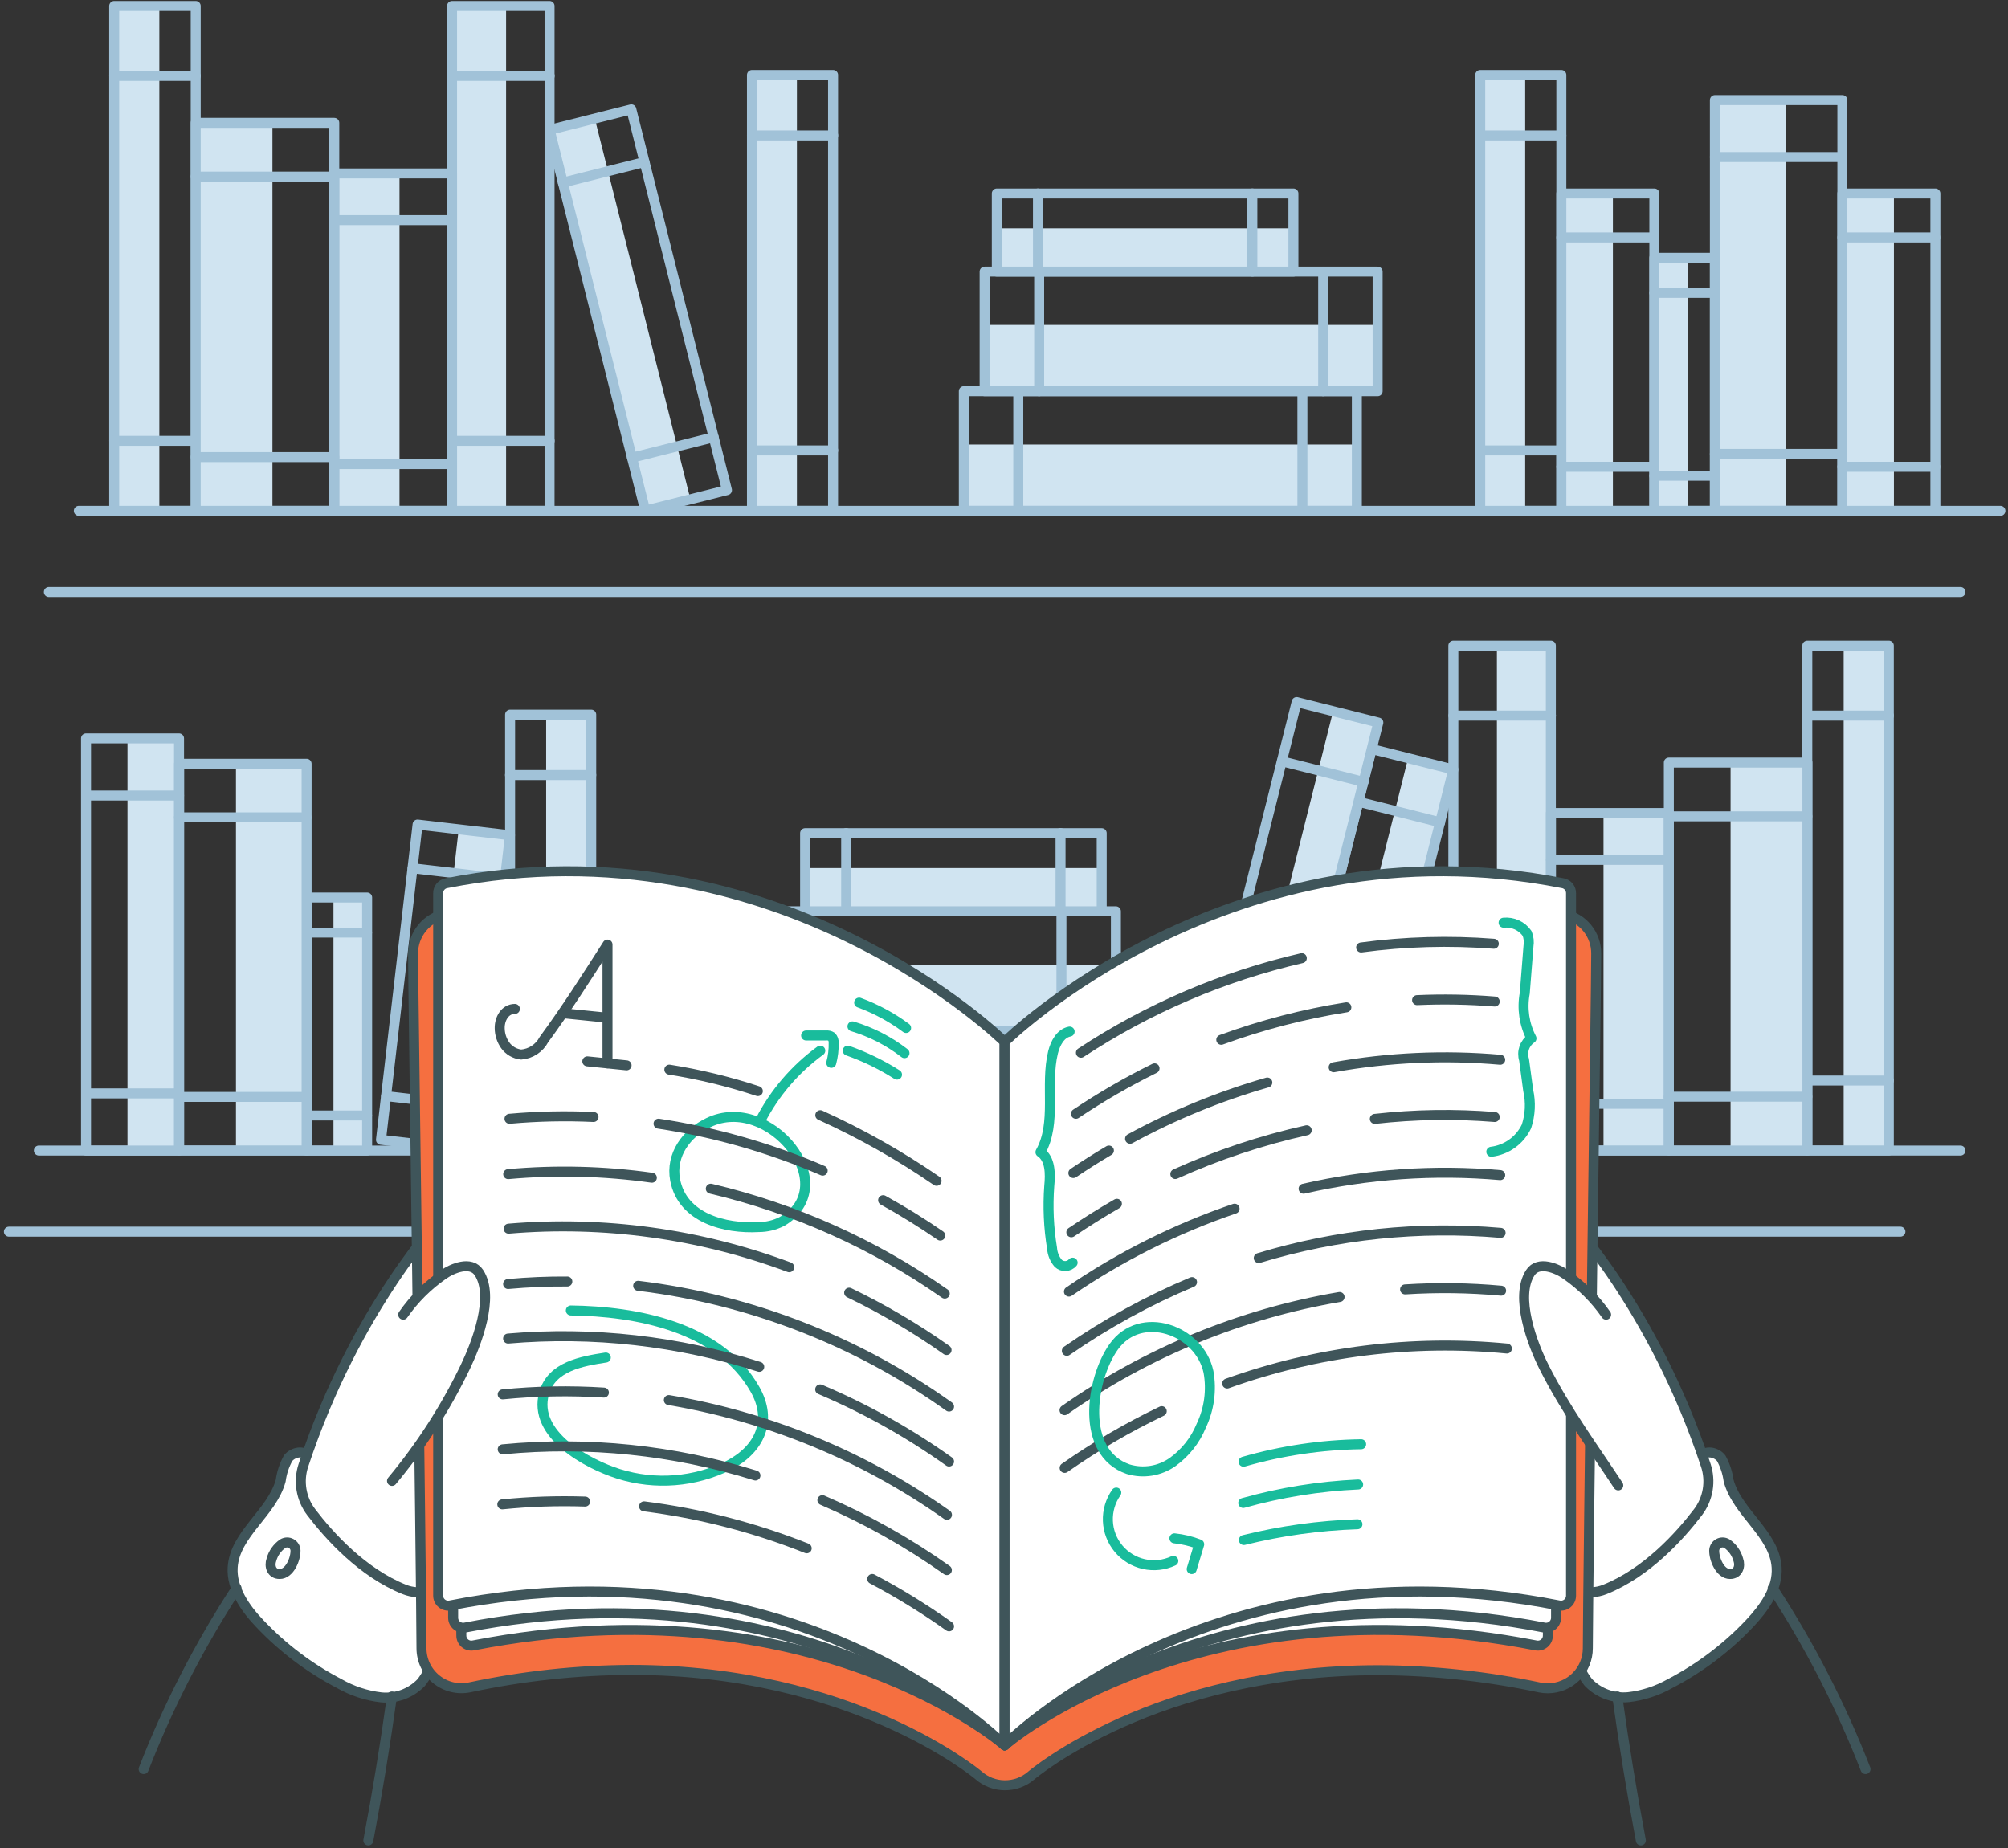 <svg width="201" height="185" viewBox="0 0 201 185" fill="none" xmlns="http://www.w3.org/2000/svg">
<rect x="0" y="0" width="201" height="185" fill="#333333" stroke="none"/>
<path d="M196.24 59.26H4.89" stroke="#A1C2D8" stroke-linecap="round" stroke-linejoin="round"/>
<path d="M7.89 51.14H200.24" stroke="#A1C2D8" stroke-linecap="round" stroke-linejoin="round"/>
<path d="M15.95 0.6H11.43V51.14H15.95V0.6Z" fill="#D0E4F1"/>
<path d="M19.59 0.6H11.43V51.14H19.59V0.6Z" stroke="#A1C2D8" stroke-linecap="round" stroke-linejoin="round"/>
<path d="M11.43 7.6H19.59" stroke="#A1C2D8" stroke-linecap="round" stroke-linejoin="round"/>
<path d="M11.43 44.13H19.59" stroke="#A1C2D8" stroke-linecap="round" stroke-linejoin="round"/>
<path d="M50.66 0.6H45.25V51.14H50.66V0.6Z" fill="#D0E4F1"/>
<path d="M55.01 0.6H45.25V51.14H55.01V0.6Z" stroke="#A1C2D8" stroke-linecap="round" stroke-linejoin="round"/>
<path d="M45.25 7.6H55.02" stroke="#A1C2D8" stroke-linecap="round" stroke-linejoin="round"/>
<path d="M45.25 44.13H55.02" stroke="#A1C2D8" stroke-linecap="round" stroke-linejoin="round"/>
<path d="M79.77 7.51H75.27V51.14H79.77V7.51Z" fill="#D0E4F1"/>
<path d="M83.39 7.51H75.27V51.14H83.39V7.51Z" stroke="#A1C2D8" stroke-linecap="round" stroke-linejoin="round"/>
<path d="M75.27 13.56H83.4" stroke="#A1C2D8" stroke-linecap="round" stroke-linejoin="round"/>
<path d="M75.27 45.09H83.4" stroke="#A1C2D8" stroke-linecap="round" stroke-linejoin="round"/>
<path d="M152.67 7.51H148.17V51.14H152.67V7.51Z" fill="#D0E4F1"/>
<path d="M156.29 7.51H148.17V51.14H156.29V7.51Z" stroke="#A1C2D8" stroke-linecap="round" stroke-linejoin="round"/>
<path d="M148.17 13.56H156.29" stroke="#A1C2D8" stroke-linecap="round" stroke-linejoin="round"/>
<path d="M148.17 45.09H156.29" stroke="#A1C2D8" stroke-linecap="round" stroke-linejoin="round"/>
<path d="M168.96 25.81H165.6V51.14H168.96V25.81Z" fill="#D0E4F1"/>
<path d="M171.66 25.81H165.6V51.14H171.66V25.81Z" stroke="#A1C2D8" stroke-linecap="round" stroke-linejoin="round"/>
<path d="M165.6 29.32H171.66" stroke="#A1C2D8" stroke-linecap="round" stroke-linejoin="round"/>
<path d="M165.6 47.63H171.66" stroke="#A1C2D8" stroke-linecap="round" stroke-linejoin="round"/>
<path d="M161.45 19.37H156.29V51.14H161.45V19.37Z" fill="#D0E4F1"/>
<path d="M165.6 19.37H156.29V51.14H165.6V19.37Z" stroke="#A1C2D8" stroke-linecap="round" stroke-linejoin="round"/>
<path d="M156.29 23.77H165.6" stroke="#A1C2D8" stroke-linecap="round" stroke-linejoin="round"/>
<path d="M156.29 46.73H165.6" stroke="#A1C2D8" stroke-linecap="round" stroke-linejoin="round"/>
<path d="M189.58 19.37H184.42V51.14H189.58V19.37Z" fill="#D0E4F1"/>
<path d="M193.73 19.37H184.42V51.14H193.73V19.37Z" stroke="#A1C2D8" stroke-linecap="round" stroke-linejoin="round"/>
<path d="M184.42 23.77H193.72" stroke="#A1C2D8" stroke-linecap="round" stroke-linejoin="round"/>
<path d="M184.42 46.73H193.72" stroke="#A1C2D8" stroke-linecap="round" stroke-linejoin="round"/>
<path d="M178.73 10.02H171.66V51.13H178.73V10.02Z" fill="#D0E4F1"/>
<path d="M184.42 10.02H171.66V51.13H184.42V10.02Z" stroke="#A1C2D8" stroke-linecap="round" stroke-linejoin="round"/>
<path d="M171.66 15.72H184.42" stroke="#A1C2D8" stroke-linecap="round" stroke-linejoin="round"/>
<path d="M171.66 45.44H184.42" stroke="#A1C2D8" stroke-linecap="round" stroke-linejoin="round"/>
<path d="M96.48 44.5V51.13H135.82V44.5H96.48Z" fill="#D0E4F1"/>
<path d="M96.48 39.16V51.13H135.82V39.16H96.48Z" stroke="#A1C2D8" stroke-linecap="round" stroke-linejoin="round"/>
<path d="M101.93 51.14V39.16" stroke="#A1C2D8" stroke-linecap="round" stroke-linejoin="round"/>
<path d="M130.37 51.14V39.16" stroke="#A1C2D8" stroke-linecap="round" stroke-linejoin="round"/>
<path d="M98.56 32.53V39.16H137.9V32.53H98.56Z" fill="#D0E4F1"/>
<path d="M98.56 27.19V39.16H137.9V27.19H98.56Z" stroke="#A1C2D8" stroke-linecap="round" stroke-linejoin="round"/>
<path d="M104.02 39.16V27.19" stroke="#A1C2D8" stroke-linecap="round" stroke-linejoin="round"/>
<path d="M132.45 39.16V27.19" stroke="#A1C2D8" stroke-linecap="round" stroke-linejoin="round"/>
<path d="M99.79 22.86V27.19L129.48 27.19V22.86H99.79Z" fill="#D0E4F1"/>
<path d="M99.78 19.37V27.19L129.47 27.19V19.37H99.78Z" stroke="#A1C2D8" stroke-linecap="round" stroke-linejoin="round"/>
<path d="M103.9 27.19V19.37" stroke="#A1C2D8" stroke-linecap="round" stroke-linejoin="round"/>
<path d="M125.36 27.19V19.37" stroke="#A1C2D8" stroke-linecap="round" stroke-linejoin="round"/>
<path d="M59.536 11.858L55.007 12.996L64.581 51.112L69.11 49.974L59.536 11.858Z" fill="#D0E4F1"/>
<path d="M63.194 10.948L55.018 13.002L64.592 51.118L72.769 49.064L63.194 10.948Z" stroke="#A1C2D8" stroke-linecap="round" stroke-linejoin="round"/>
<path d="M56.34 18.28L64.51 16.22" stroke="#A1C2D8" stroke-linecap="round" stroke-linejoin="round"/>
<path d="M63.26 45.82L71.44 43.77" stroke="#A1C2D8" stroke-linecap="round" stroke-linejoin="round"/>
<path d="M39.99 17.36H33.46V51.14H39.99V17.36Z" fill="#D0E4F1"/>
<path d="M45.25 17.36H33.46V51.14H45.25V17.36Z" stroke="#A1C2D8" stroke-linecap="round" stroke-linejoin="round"/>
<path d="M33.46 22.04H45.25" stroke="#A1C2D8" stroke-linecap="round" stroke-linejoin="round"/>
<path d="M33.46 46.46H45.25" stroke="#A1C2D8" stroke-linecap="round" stroke-linejoin="round"/>
<path d="M27.27 12.3H19.59V51.14H27.27V12.3Z" fill="#D0E4F1"/>
<path d="M33.46 12.3H19.59V51.14H33.46V12.3Z" stroke="#A1C2D8" stroke-linecap="round" stroke-linejoin="round"/>
<path d="M19.59 17.68H33.46" stroke="#A1C2D8" stroke-linecap="round" stroke-linejoin="round"/>
<path d="M19.59 45.76H33.46" stroke="#A1C2D8" stroke-linecap="round" stroke-linejoin="round"/>
<path d="M190.23 123.3H0.89" stroke="#A1C2D8" stroke-linecap="round" stroke-linejoin="round"/>
<path d="M3.89 115.18H196.24" stroke="#A1C2D8" stroke-linecap="round" stroke-linejoin="round"/>
<path d="M184.55 115.17H189.07V64.63H184.55V115.17Z" fill="#D0E4F1"/>
<path d="M180.91 115.17H189.07V64.63H180.91V115.17Z" stroke="#A1C2D8" stroke-linecap="round" stroke-linejoin="round"/>
<path d="M189.07 71.64H180.91" stroke="#A1C2D8" stroke-linecap="round" stroke-linejoin="round"/>
<path d="M189.07 108.17H180.91" stroke="#A1C2D8" stroke-linecap="round" stroke-linejoin="round"/>
<path d="M149.84 115.17H155.25V64.63H149.84V115.17Z" fill="#D0E4F1"/>
<path d="M145.48 115.17H155.24V64.63H145.48V115.17Z" stroke="#A1C2D8" stroke-linecap="round" stroke-linejoin="round"/>
<path d="M155.25 71.64H145.49" stroke="#A1C2D8" stroke-linecap="round" stroke-linejoin="round"/>
<path d="M155.25 108.17H145.49" stroke="#A1C2D8" stroke-linecap="round" stroke-linejoin="round"/>
<path d="M54.67 115.17H59.17L59.17 71.54H54.67L54.67 115.17Z" fill="#D0E4F1"/>
<path d="M51.06 115.17H59.18L59.18 71.54H51.06L51.06 115.17Z" stroke="#A1C2D8" stroke-linecap="round" stroke-linejoin="round"/>
<path d="M59.18 77.59H51.05" stroke="#A1C2D8" stroke-linecap="round" stroke-linejoin="round"/>
<path d="M59.18 109.13H51.05" stroke="#A1C2D8" stroke-linecap="round" stroke-linejoin="round"/>
<path d="M33.38 115.18H36.74V89.85H33.38V115.18Z" fill="#D0E4F1"/>
<path d="M30.69 115.18H36.75V89.85H30.69L30.69 115.18Z" stroke="#A1C2D8" stroke-linecap="round" stroke-linejoin="round"/>
<path d="M36.74 93.36H30.68" stroke="#A1C2D8" stroke-linecap="round" stroke-linejoin="round"/>
<path d="M36.74 111.67H30.68" stroke="#A1C2D8" stroke-linecap="round" stroke-linejoin="round"/>
<path d="M42.254 114.585L47.379 115.18L51.042 83.622L45.916 83.027L42.254 114.585Z" fill="#D0E4F1"/>
<path d="M38.136 114.103L47.384 115.176L51.047 83.618L41.799 82.545L38.136 114.103Z" stroke="#A1C2D8" stroke-linecap="round" stroke-linejoin="round"/>
<path d="M50.54 87.99L41.3 86.92" stroke="#A1C2D8" stroke-linecap="round" stroke-linejoin="round"/>
<path d="M47.89 110.8L38.65 109.73" stroke="#A1C2D8" stroke-linecap="round" stroke-linejoin="round"/>
<path d="M12.76 115.18H17.92L17.92 73.92H12.76L12.76 115.18Z" fill="#D0E4F1"/>
<path d="M8.61 115.18H17.92L17.92 73.92H8.61L8.61 115.18Z" stroke="#A1C2D8" stroke-linecap="round" stroke-linejoin="round"/>
<path d="M17.92 79.64H8.62" stroke="#A1C2D8" stroke-linecap="round" stroke-linejoin="round"/>
<path d="M17.92 109.46H8.62" stroke="#A1C2D8" stroke-linecap="round" stroke-linejoin="round"/>
<path d="M23.62 115.17H30.69L30.69 76.46H23.62L23.62 115.17Z" fill="#D0E4F1"/>
<path d="M17.93 115.17H30.69L30.69 76.46H17.93L17.93 115.17Z" stroke="#A1C2D8" stroke-linecap="round" stroke-linejoin="round"/>
<path d="M30.68 81.83H17.92" stroke="#A1C2D8" stroke-linecap="round" stroke-linejoin="round"/>
<path d="M30.68 109.81H17.92" stroke="#A1C2D8" stroke-linecap="round" stroke-linejoin="round"/>
<path d="M68.28 108.55V115.18H107.62V108.55H68.28Z" fill="#D0E4F1"/>
<path d="M68.28 103.21V115.18H107.62V103.21H68.28Z" stroke="#A1C2D8" stroke-linecap="round" stroke-linejoin="round"/>
<path d="M73.73 115.18V103.2" stroke="#A1C2D8" stroke-linecap="round" stroke-linejoin="round"/>
<path d="M102.17 115.18V103.2" stroke="#A1C2D8" stroke-linecap="round" stroke-linejoin="round"/>
<path d="M72.36 96.57V103.2H111.7V96.57H72.36Z" fill="#D0E4F1"/>
<path d="M72.36 91.23V103.2H111.7V91.23H72.36Z" stroke="#A1C2D8" stroke-linecap="round" stroke-linejoin="round"/>
<path d="M77.81 103.2V91.23" stroke="#A1C2D8" stroke-linecap="round" stroke-linejoin="round"/>
<path d="M106.25 103.2V91.23" stroke="#A1C2D8" stroke-linecap="round" stroke-linejoin="round"/>
<path d="M80.59 86.9V91.23H110.28V86.9H80.59Z" fill="#D0E4F1"/>
<path d="M80.59 83.41V91.23H110.28V83.41H80.59Z" stroke="#A1C2D8" stroke-linecap="round" stroke-linejoin="round"/>
<path d="M84.7 91.23V83.4" stroke="#A1C2D8" stroke-linecap="round" stroke-linejoin="round"/>
<path d="M106.16 91.23V83.4" stroke="#A1C2D8" stroke-linecap="round" stroke-linejoin="round"/>
<path d="M131.378 114.017L135.908 115.154L145.482 77.038L140.952 75.901L131.378 114.017Z" fill="#D0E4F1"/>
<path d="M127.728 113.098L135.904 115.152L145.478 77.036L137.302 74.982L127.728 113.098Z" stroke="#A1C2D8" stroke-linecap="round" stroke-linejoin="round"/>
<path d="M144.16 82.32L135.99 80.26" stroke="#A1C2D8" stroke-linecap="round" stroke-linejoin="round"/>
<path d="M137.24 109.86L129.07 107.81" stroke="#A1C2D8" stroke-linecap="round" stroke-linejoin="round"/>
<path d="M122.68 114.056L127.209 115.194L137.974 72.335L133.445 71.197L122.68 114.056Z" fill="#D0E4F1"/>
<path d="M119.029 113.138L127.206 115.191L137.971 72.333L129.795 70.279L119.029 113.138Z" stroke="#A1C2D8" stroke-linecap="round" stroke-linejoin="round"/>
<path d="M136.49 78.27L128.32 76.21" stroke="#A1C2D8" stroke-linecap="round" stroke-linejoin="round"/>
<path d="M128.71 109.24L120.53 107.19" stroke="#A1C2D8" stroke-linecap="round" stroke-linejoin="round"/>
<path d="M160.51 115.17H167.04V81.39H160.51V115.17Z" fill="#D0E4F1"/>
<path d="M155.25 115.17H167.04V81.39H155.25V115.17Z" stroke="#A1C2D8" stroke-linecap="round" stroke-linejoin="round"/>
<path d="M167.04 86.08H155.25" stroke="#A1C2D8" stroke-linecap="round" stroke-linejoin="round"/>
<path d="M167.04 110.5H155.25" stroke="#A1C2D8" stroke-linecap="round" stroke-linejoin="round"/>
<path d="M173.23 115.18H180.91V76.34H173.23V115.18Z" fill="#D0E4F1"/>
<path d="M167.05 115.18H180.92V76.34H167.05V115.18Z" stroke="#A1C2D8" stroke-linecap="round" stroke-linejoin="round"/>
<path d="M180.91 81.72H167.04" stroke="#A1C2D8" stroke-linecap="round" stroke-linejoin="round"/>
<path d="M180.91 109.79H167.04" stroke="#A1C2D8" stroke-linecap="round" stroke-linejoin="round"/>
<path d="M170.29 145.84C170.67 145.14 171.8 145.35 172.29 145.98C172.675 146.674 172.926 147.434 173.03 148.22C173.91 151.46 177.63 153.56 177.84 156.91C177.98 159.05 176.6 160.97 175.13 162.53C172.836 164.958 170.152 166.986 167.19 168.53C165.9 169.265 164.475 169.731 163 169.9C162.266 169.972 161.524 169.877 160.832 169.623C160.139 169.368 159.513 168.96 159 168.43C158.477 167.774 158.093 167.019 157.87 166.21C157.342 164.564 157.066 162.848 157.05 161.12" fill="white"/>
<path d="M170.29 145.84C170.67 145.14 171.8 145.35 172.29 145.98C172.675 146.674 172.926 147.434 173.03 148.22C173.91 151.46 177.63 153.56 177.84 156.91C177.98 159.05 176.6 160.97 175.13 162.53C172.836 164.958 170.152 166.986 167.19 168.53C165.9 169.265 164.475 169.731 163 169.9C162.266 169.972 161.524 169.877 160.832 169.623C160.139 169.368 159.513 168.96 159 168.43C158.477 167.774 158.093 167.019 157.87 166.21C157.342 164.564 157.066 162.848 157.05 161.12" stroke="#3F555A" stroke-linecap="round" stroke-linejoin="round"/>
<path d="M160.64 159.12C164.84 157.44 168.15 153.77 169.97 151.38C170.471 150.72 170.804 149.949 170.94 149.131C171.076 148.314 171.011 147.476 170.75 146.69C165.5 130.78 156.75 121.69 156.75 121.69L150.17 124.3L146 144.1L156 157.78C156.514 158.488 157.249 159.004 158.09 159.247C158.93 159.49 159.828 159.445 160.64 159.12V159.12Z" fill="white" stroke="#3F555A" stroke-linecap="round" stroke-linejoin="round"/>
<path d="M177.44 159C181.155 164.697 184.272 170.762 186.74 177.1" stroke="#3F555A" stroke-linecap="round" stroke-linejoin="round"/>
<path d="M174 156.14C174.23 156.77 174 157.58 173.17 157.57C172.17 157.57 171.57 156.06 171.59 155.21C171.597 155.065 171.642 154.925 171.719 154.802C171.797 154.679 171.905 154.579 172.032 154.51C172.16 154.442 172.304 154.408 172.449 154.411C172.594 154.415 172.735 154.456 172.86 154.53C173.418 154.915 173.822 155.486 174 156.14V156.14Z" stroke="#3F555A" stroke-linecap="round" stroke-linejoin="round"/>
<path d="M30.84 145.84C30.46 145.14 29.33 145.35 28.84 145.98C28.455 146.674 28.204 147.434 28.1 148.22C27.22 151.46 23.5 153.56 23.29 156.91C23.16 159 24.53 161 26 162.53C28.294 164.958 30.978 166.986 33.94 168.53C35.234 169.274 36.667 169.747 38.15 169.92C38.884 169.992 39.626 169.897 40.318 169.643C41.011 169.388 41.637 168.98 42.15 168.45C42.673 167.794 43.057 167.039 43.28 166.23C43.808 164.584 44.084 162.868 44.1 161.14" fill="white"/>
<path d="M30.84 145.84C30.46 145.14 29.33 145.35 28.84 145.98C28.455 146.674 28.204 147.434 28.1 148.22C27.22 151.46 23.5 153.56 23.29 156.91C23.16 159 24.53 161 26 162.53C28.294 164.958 30.978 166.986 33.94 168.53C35.234 169.274 36.667 169.747 38.15 169.92C38.884 169.992 39.626 169.897 40.318 169.643C41.011 169.388 41.637 168.98 42.15 168.45C42.673 167.794 43.057 167.039 43.28 166.23C43.808 164.584 44.084 162.868 44.1 161.14" stroke="#3F555A" stroke-linecap="round" stroke-linejoin="round"/>
<path d="M40.48 159.12C36.28 157.44 32.97 153.77 31.15 151.38C30.649 150.72 30.316 149.949 30.18 149.131C30.044 148.314 30.109 147.476 30.37 146.69C35.62 130.78 44.37 121.69 44.37 121.69L51 124.26L55.12 144.1L45.12 157.78C44.606 158.488 43.871 159.004 43.03 159.247C42.19 159.49 41.292 159.445 40.48 159.12V159.12Z" fill="white" stroke="#3F555A" stroke-linecap="round" stroke-linejoin="round"/>
<path d="M100.56 178.72C99.598 178.711 98.671 178.356 97.95 177.72C97.76 177.56 85.29 167.17 63.17 167.17C57.734 167.197 52.316 167.784 47 168.92C46.418 169.04 45.817 169.029 45.239 168.888C44.662 168.747 44.124 168.479 43.663 168.104C43.202 167.728 42.831 167.255 42.576 166.718C42.322 166.181 42.19 165.594 42.19 165C42.19 162.34 41.97 144.66 41.76 127.56C41.55 110.72 41.35 97.82 41.35 95.43C41.349 94.509 41.666 93.617 42.248 92.902C42.829 92.188 43.638 91.696 44.54 91.51C48.968 90.593 53.478 90.131 58 90.13C79.18 90.13 94.55 100.39 100.57 105.19C106.57 100.39 121.96 90.13 143.14 90.13C147.659 90.135 152.166 90.601 156.59 91.52C157.492 91.707 158.301 92.198 158.883 92.912C159.464 93.626 159.781 94.519 159.78 95.44C159.78 97.83 159.58 110.74 159.37 127.57C159.16 144.67 158.94 162.36 158.94 165.01C158.94 166.071 158.519 167.088 157.768 167.838C157.018 168.589 156.001 169.01 154.94 169.01C154.665 169.012 154.39 168.985 154.12 168.93C148.82 167.804 143.418 167.224 138 167.2C115.63 167.2 103.35 177.64 103.23 177.74C102.49 178.383 101.54 178.731 100.56 178.72Z" fill="#F56F40" stroke="#3F555A" stroke-linecap="round" stroke-linejoin="round"/>
<path d="M100.56 174.72C100.56 174.72 81.45 158.12 47.38 164.72C47.233 164.75 47.081 164.747 46.936 164.71C46.79 164.673 46.655 164.604 46.54 164.508C46.424 164.412 46.332 164.292 46.27 164.155C46.208 164.019 46.177 163.87 46.18 163.72C46.1 153.57 45.34 96.94 45.34 92.34C78.1 85.56 100.55 107.34 100.55 107.34L100.56 174.72Z" fill="white" stroke="#3F555A" stroke-linecap="round" stroke-linejoin="round"/>
<path d="M100.56 174.72C100.56 174.72 80.63 156.33 46.56 162.93C46.413 162.96 46.261 162.957 46.116 162.92C45.97 162.883 45.835 162.815 45.72 162.718C45.604 162.622 45.512 162.502 45.45 162.365C45.388 162.229 45.357 162.08 45.36 161.93V92.43C78.12 85.65 100.57 107.43 100.57 107.43L100.56 174.72Z" fill="white" stroke="#3F555A" stroke-linecap="round" stroke-linejoin="round"/>
<path d="M100.56 174.72C100.56 174.72 119.67 158.12 153.74 164.72C153.887 164.75 154.039 164.747 154.184 164.71C154.33 164.673 154.465 164.604 154.58 164.508C154.696 164.412 154.788 164.292 154.85 164.155C154.912 164.019 154.943 163.87 154.94 163.72C155.02 153.57 155.78 96.94 155.78 92.34C123.02 85.56 100.57 107.34 100.57 107.34L100.56 174.72Z" fill="white" stroke="#3F555A" stroke-linecap="round" stroke-linejoin="round"/>
<path d="M100.56 174.72C100.56 174.72 120.49 156.33 154.56 162.93C154.707 162.96 154.859 162.957 155.004 162.92C155.15 162.883 155.285 162.815 155.4 162.718C155.516 162.622 155.608 162.502 155.67 162.365C155.732 162.229 155.763 162.08 155.76 161.93V92.43C123 85.65 100.55 107.43 100.55 107.43L100.56 174.72Z" fill="white" stroke="#3F555A" stroke-linecap="round" stroke-linejoin="round"/>
<path d="M100.56 174.72C100.56 174.72 80.08 153.83 45.06 160.72C44.913 160.75 44.761 160.747 44.616 160.71C44.47 160.673 44.335 160.605 44.22 160.508C44.104 160.412 44.012 160.292 43.95 160.155C43.888 160.019 43.857 159.87 43.86 159.72V89.42C43.856 89.185 43.935 88.955 44.083 88.772C44.231 88.59 44.439 88.465 44.67 88.42C77.87 81.86 100.56 104.3 100.56 104.3V174.72Z" fill="white" stroke="#3F555A" stroke-linecap="round" stroke-linejoin="round"/>
<path d="M57.14 131.19C63.7 131.27 71.99 132.82 75.56 139.06C77.37 142.22 76.04 145.06 72.99 146.67C69.556 148.382 65.592 148.698 61.93 147.55C58.76 146.55 53.3 143.61 54.46 139.48C55.22 136.77 58.26 136.27 60.64 135.9" stroke="#19BC9C" stroke-linecap="round" stroke-linejoin="round"/>
<path d="M78.27 122.28C77.549 122.648 76.75 122.84 75.94 122.84C72.59 123.03 68.31 121.96 67.58 118.12C67.11 115.61 68.72 113.44 70.92 112.38C77 109.46 84.47 118.63 78.27 122.28Z" stroke="#19BC9C" stroke-linecap="round" stroke-linejoin="round"/>
<path d="M82.32 150.18C86.707 152.071 90.883 154.417 94.78 157.18" stroke="#3F555A" stroke-linecap="round" stroke-linejoin="round"/>
<path d="M50.32 145.09C58.844 144.269 67.445 145.16 75.62 147.71" stroke="#3F555A" stroke-linecap="round" stroke-linejoin="round"/>
<path d="M87.31 158.07C89.975 159.478 92.544 161.062 95 162.81" stroke="#3F555A" stroke-linecap="round" stroke-linejoin="round"/>
<path d="M64.47 150.8C70.052 151.506 75.523 152.917 80.75 155" stroke="#3F555A" stroke-linecap="round" stroke-linejoin="round"/>
<path d="M50.28 150.6C53.034 150.321 55.803 150.228 58.57 150.32" stroke="#3F555A" stroke-linecap="round" stroke-linejoin="round"/>
<path d="M66.95 140.16C76.975 141.852 86.49 145.779 94.79 151.65" stroke="#3F555A" stroke-linecap="round" stroke-linejoin="round"/>
<path d="M50.32 139.59C53.686 139.255 57.074 139.195 60.45 139.41" stroke="#3F555A" stroke-linecap="round" stroke-linejoin="round"/>
<path d="M82.1 139.09C86.649 141.022 90.974 143.443 95 146.31" stroke="#3F555A" stroke-linecap="round" stroke-linejoin="round"/>
<path d="M50.86 134C59.345 133.271 67.89 134.233 76 136.83" stroke="#3F555A" stroke-linecap="round" stroke-linejoin="round"/>
<path d="M63.88 128.72C75.101 130.084 85.801 134.241 95 140.81" stroke="#3F555A" stroke-linecap="round" stroke-linejoin="round"/>
<path d="M50.86 128.54C52.86 128.36 54.837 128.277 56.79 128.29" stroke="#3F555A" stroke-linecap="round" stroke-linejoin="round"/>
<path d="M71.15 119C79.552 120.983 87.5 124.547 94.57 129.5" stroke="#3F555A" stroke-linecap="round" stroke-linejoin="round"/>
<path d="M50.87 117.54C55.661 117.108 60.486 117.229 65.25 117.9" stroke="#3F555A" stroke-linecap="round" stroke-linejoin="round"/>
<path d="M82.11 111.64C86.176 113.482 90.072 115.681 93.75 118.21" stroke="#3F555A" stroke-linecap="round" stroke-linejoin="round"/>
<path d="M67 107.08C70.007 107.557 72.969 108.276 75.86 109.23" stroke="#3F555A" stroke-linecap="round" stroke-linejoin="round"/>
<path d="M88.4 120.15C90.367 121.237 92.273 122.417 94.12 123.69" stroke="#3F555A" stroke-linecap="round" stroke-linejoin="round"/>
<path d="M65.92 112.49C71.576 113.346 77.097 114.925 82.35 117.19" stroke="#3F555A" stroke-linecap="round" stroke-linejoin="round"/>
<path d="M51 112C53.796 111.749 56.606 111.689 59.41 111.82" stroke="#3F555A" stroke-linecap="round" stroke-linejoin="round"/>
<path d="M85 129.41C88.403 131.05 91.664 132.97 94.75 135.15" stroke="#3F555A" stroke-linecap="round" stroke-linejoin="round"/>
<path d="M50.91 123C60.444 122.194 70.037 123.512 79 126.86" stroke="#3F555A" stroke-linecap="round" stroke-linejoin="round"/>
<path d="M100.56 174.72C100.56 174.72 121.04 153.83 156.06 160.72C156.207 160.75 156.359 160.747 156.504 160.71C156.65 160.673 156.785 160.605 156.9 160.508C157.016 160.412 157.108 160.292 157.17 160.155C157.232 160.019 157.263 159.87 157.26 159.72V89.42C157.264 89.185 157.185 88.955 157.037 88.772C156.889 88.59 156.681 88.465 156.45 88.42C123.25 81.86 100.56 104.3 100.56 104.3V174.72Z" fill="white" stroke="#3F555A" stroke-linecap="round" stroke-linejoin="round"/>
<path d="M130.31 95.92C122.436 97.738 114.949 100.945 108.2 105.39" stroke="#3F555A" stroke-linecap="round" stroke-linejoin="round"/>
<path d="M149.53 94.48C145.103 94.133 140.651 94.257 136.25 94.85" stroke="#3F555A" stroke-linecap="round" stroke-linejoin="round"/>
<path d="M115.57 106.95C112.849 108.291 110.22 109.811 107.7 111.5" stroke="#3F555A" stroke-linecap="round" stroke-linejoin="round"/>
<path d="M134.77 100.84C130.501 101.515 126.308 102.604 122.25 104.09" stroke="#3F555A" stroke-linecap="round" stroke-linejoin="round"/>
<path d="M149.62 100.26C147.035 100.051 144.44 100.005 141.85 100.12" stroke="#3F555A" stroke-linecap="round" stroke-linejoin="round"/>
<path d="M111.8 120.51C110.247 121.403 108.727 122.353 107.24 123.36" stroke="#3F555A" stroke-linecap="round" stroke-linejoin="round"/>
<path d="M130.8 113.15C126.278 114.155 121.871 115.622 117.65 117.53" stroke="#3F555A" stroke-linecap="round" stroke-linejoin="round"/>
<path d="M149.62 111.82C145.623 111.497 141.605 111.561 137.62 112.01" stroke="#3F555A" stroke-linecap="round" stroke-linejoin="round"/>
<path d="M119.32 128.35C114.914 130.199 110.714 132.504 106.79 135.23" stroke="#3F555A" stroke-linecap="round" stroke-linejoin="round"/>
<path d="M150.21 123.42C142.053 122.709 133.836 123.565 126 125.94" stroke="#3F555A" stroke-linecap="round" stroke-linejoin="round"/>
<path d="M116.29 141.27C112.899 142.893 109.648 144.792 106.57 146.95" stroke="#3F555A" stroke-linecap="round" stroke-linejoin="round"/>
<path d="M150.84 135C141.363 134.087 131.801 135.283 122.84 138.5" stroke="#3F555A" stroke-linecap="round" stroke-linejoin="round"/>
<path d="M134.09 129.84C124.187 131.529 114.783 135.399 106.56 141.17" stroke="#3F555A" stroke-linecap="round" stroke-linejoin="round"/>
<path d="M150.26 129.21C147.065 128.918 143.852 128.875 140.65 129.08" stroke="#3F555A" stroke-linecap="round" stroke-linejoin="round"/>
<path d="M123.58 121C117.702 123.001 112.124 125.793 107 129.3" stroke="#3F555A" stroke-linecap="round" stroke-linejoin="round"/>
<path d="M150.17 117.64C143.579 117.066 136.939 117.524 130.49 119" stroke="#3F555A" stroke-linecap="round" stroke-linejoin="round"/>
<path d="M111 115.18C109.793 115.893 108.607 116.643 107.44 117.43" stroke="#3F555A" stroke-linecap="round" stroke-linejoin="round"/>
<path d="M126.86 108.37C122.088 109.739 117.48 111.627 113.12 114" stroke="#3F555A" stroke-linecap="round" stroke-linejoin="round"/>
<path d="M150.17 106.09C144.605 105.6 138.999 105.852 133.5 106.84" stroke="#3F555A" stroke-linecap="round" stroke-linejoin="round"/>
<path d="M51.54 101C50.54 101 50 102 50.02 102.94C50.026 103.549 50.218 104.142 50.57 104.64C50.755 104.9 50.994 105.117 51.27 105.277C51.546 105.437 51.853 105.537 52.17 105.57C52.643 105.533 53.099 105.377 53.496 105.116C53.893 104.856 54.218 104.499 54.44 104.08C56.7 101 58.75 97.78 60.81 94.56V106.45" stroke="#3F555A" stroke-linecap="round" stroke-linejoin="round"/>
<path d="M62.72 106.65L58.79 106.25" stroke="#3F555A" stroke-linecap="round" stroke-linejoin="round"/>
<path d="M60.38 101.84L56.44 101.44" stroke="#3F555A" stroke-linecap="round" stroke-linejoin="round"/>
<path d="M40.36 131.61C41.445 130.05 42.8 128.695 44.36 127.61C45.28 126.96 47.14 126.18 47.94 127.4C49.54 129.83 47.66 134.58 46.57 136.86C44.602 140.943 42.141 144.768 39.24 148.25" fill="white"/>
<path d="M40.36 131.61C41.445 130.05 42.8 128.695 44.36 127.61C45.28 126.96 47.14 126.18 47.94 127.4C49.54 129.83 47.66 134.58 46.57 136.86C44.602 140.943 42.141 144.768 39.24 148.25" stroke="#3F555A" stroke-linecap="round" stroke-linejoin="round"/>
<path d="M76.11 112.18C77.537 109.411 79.592 107.014 82.11 105.18" stroke="#19BC9C" stroke-linecap="round" stroke-linejoin="round"/>
<path d="M84.86 105.18C86.589 105.791 88.243 106.596 89.79 107.58" stroke="#19BC9C" stroke-linecap="round" stroke-linejoin="round"/>
<path d="M85.33 102.75C87.217 103.315 88.983 104.224 90.54 105.43" stroke="#19BC9C" stroke-linecap="round" stroke-linejoin="round"/>
<path d="M86 100.37C87.68 100.987 89.263 101.843 90.7 102.91" stroke="#19BC9C" stroke-linecap="round" stroke-linejoin="round"/>
<path d="M80.69 103.66H82.69C82.883 103.639 83.077 103.684 83.24 103.79C83.315 103.872 83.373 103.968 83.409 104.073C83.445 104.178 83.459 104.289 83.45 104.4C83.467 105.075 83.386 105.748 83.21 106.4" stroke="#19BC9C" stroke-linecap="round" stroke-linejoin="round"/>
<path d="M124.48 146.33C128.308 145.227 132.266 144.638 136.25 144.58" stroke="#19BC9C" stroke-linecap="round" stroke-linejoin="round"/>
<path d="M124.45 150.46C128.2 149.407 132.059 148.786 135.95 148.61" stroke="#19BC9C" stroke-linecap="round" stroke-linejoin="round"/>
<path d="M124.51 154.17C128.235 153.248 132.045 152.719 135.88 152.59" stroke="#19BC9C" stroke-linecap="round" stroke-linejoin="round"/>
<path d="M112.93 147.08C113.678 147.305 114.467 147.357 115.238 147.233C116.009 147.108 116.741 146.81 117.38 146.36C118.653 145.444 119.644 144.19 120.24 142.74C121.043 141.061 121.299 139.172 120.97 137.34C120.07 133.12 114.17 131.03 111.47 134.84C109.16 138.12 108.12 145.42 112.93 147.08Z" stroke="#19BC9C" stroke-linecap="round" stroke-linejoin="round"/>
<path d="M111.74 149.42C111.154 150.25 110.858 151.25 110.899 152.266C110.939 153.281 111.315 154.255 111.966 155.035C112.617 155.815 113.508 156.358 114.5 156.58C115.491 156.801 116.529 156.689 117.45 156.26" stroke="#19BC9C" stroke-linecap="round" stroke-linejoin="round"/>
<path d="M117.56 154C118.41 154.089 119.244 154.291 120.04 154.6L119.29 157.08" stroke="#19BC9C" stroke-linecap="round" stroke-linejoin="round"/>
<path d="M149.28 115.3C150.033 115.208 150.751 114.927 151.367 114.482C151.982 114.038 152.475 113.446 152.8 112.76C153.183 111.594 153.242 110.346 152.97 109.15L152.56 106.09C152.437 105.701 152.443 105.283 152.576 104.898C152.71 104.512 152.963 104.18 153.3 103.95C152.575 102.558 152.339 100.962 152.63 99.42L153 94.72C153.072 94.289 153.024 93.846 152.86 93.44C152.598 93.069 152.243 92.775 151.83 92.587C151.417 92.399 150.961 92.324 150.51 92.37" stroke="#19BC9C" stroke-linecap="round" stroke-linejoin="round"/>
<path d="M107.07 103.27C106.15 103.45 105.64 104.43 105.41 105.34C104.6 108.64 105.81 112.4 104.15 115.34C105.15 116.01 105.15 117.51 105.03 118.73C104.876 120.81 104.97 122.902 105.31 124.96C105.349 125.517 105.566 126.047 105.93 126.47C106.028 126.562 106.143 126.634 106.27 126.681C106.396 126.727 106.53 126.748 106.665 126.742C106.799 126.735 106.931 126.701 107.052 126.643C107.173 126.584 107.282 126.501 107.37 126.4" stroke="#19BC9C" stroke-linecap="round" stroke-linejoin="round"/>
<path d="M23.68 159C19.965 164.697 16.848 170.762 14.38 177.1" stroke="#3F555A" stroke-linecap="round" stroke-linejoin="round"/>
<path d="M39.23 169.83C38.563 174.65 37.777 179.453 36.87 184.24" stroke="#3F555A" stroke-linecap="round" stroke-linejoin="round"/>
<path d="M27.17 156.14C26.94 156.77 27.17 157.58 28 157.57C29 157.57 29.6 156.06 29.58 155.21C29.573 155.065 29.528 154.925 29.451 154.802C29.373 154.679 29.265 154.579 29.137 154.51C29.01 154.442 28.866 154.408 28.721 154.411C28.576 154.415 28.434 154.456 28.31 154.53C27.752 154.915 27.348 155.486 27.17 156.14V156.14Z" stroke="#3F555A" stroke-linecap="round" stroke-linejoin="round"/>
<path d="M160.77 131.61C159.685 130.05 158.33 128.695 156.77 127.61C155.85 126.96 153.99 126.18 153.19 127.4C151.59 129.83 153.42 134.61 154.56 136.86C156.75 141.2 159.56 145.01 161.99 148.7" fill="white"/>
<path d="M160.77 131.61C159.685 130.05 158.33 128.695 156.77 127.61C155.85 126.96 153.99 126.18 153.19 127.4C151.59 129.83 153.42 134.61 154.56 136.86C156.75 141.2 159.56 145.01 161.99 148.7" stroke="#3F555A" stroke-linecap="round" stroke-linejoin="round"/>
<path d="M161.89 169.83C162.557 174.65 163.343 179.453 164.25 184.24" stroke="#3F555A" stroke-linecap="round" stroke-linejoin="round"/>
</svg>
